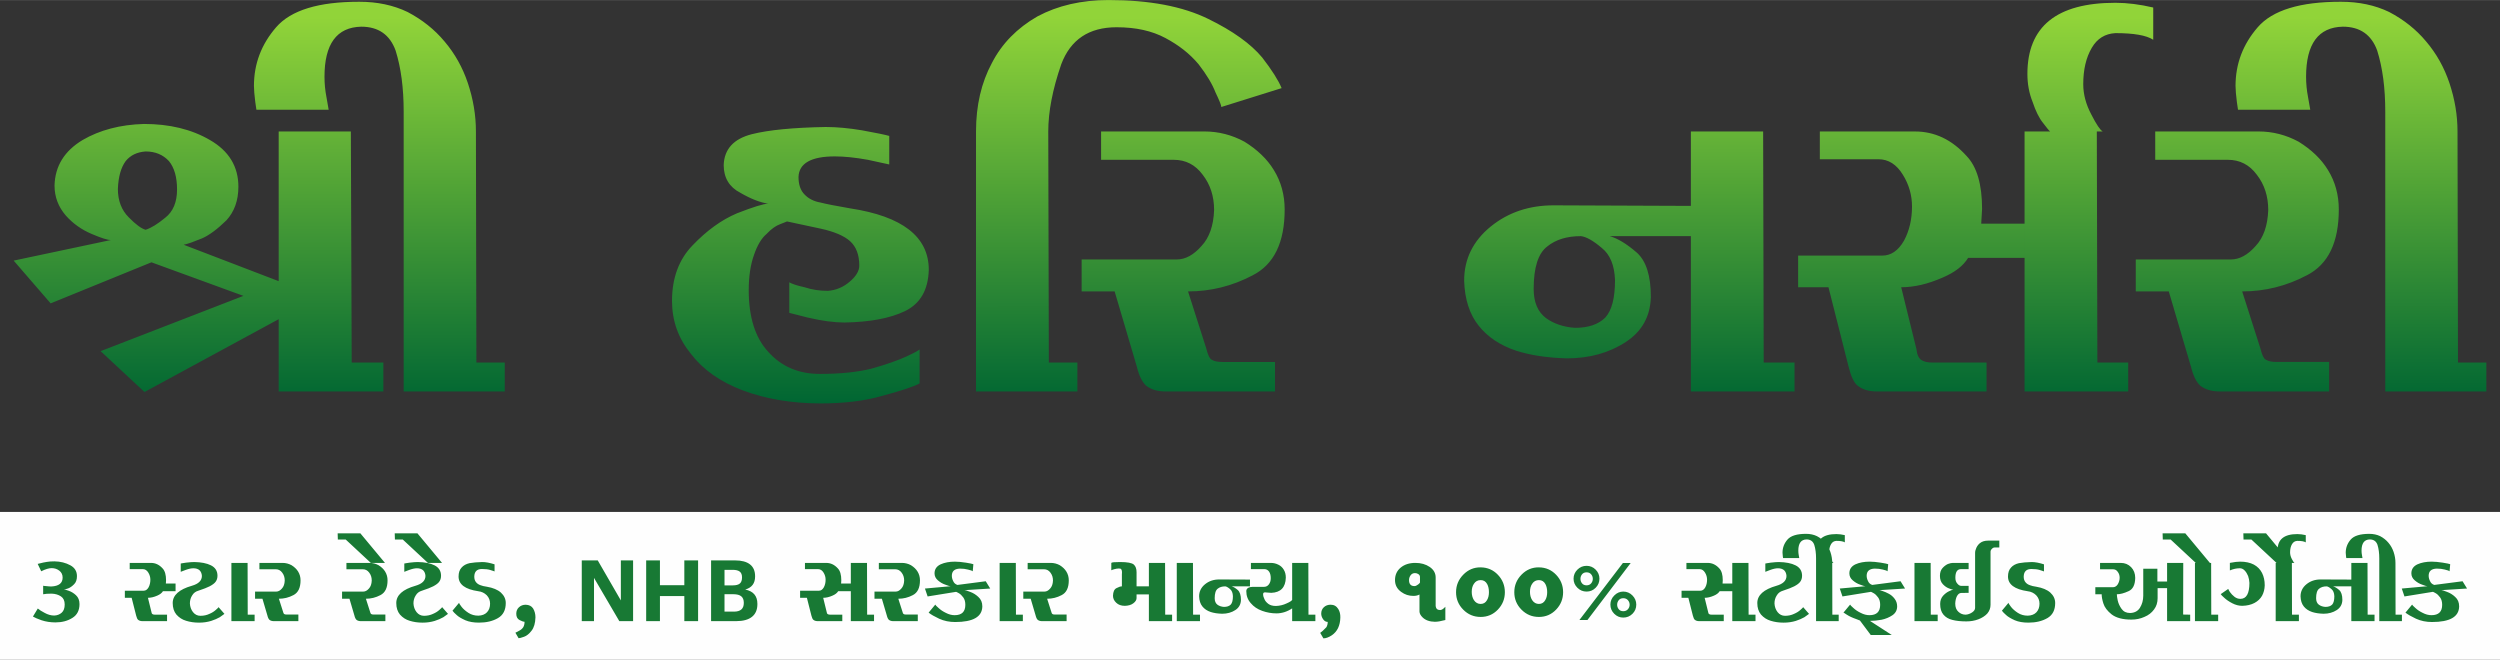 <?xml version="1.0" encoding="UTF-8"?>
<!DOCTYPE svg PUBLIC "-//W3C//DTD SVG 1.1//EN" "http://www.w3.org/Graphics/SVG/1.1/DTD/svg11.dtd">
<!-- Creator: CorelDRAW 2018 (64-Bit) -->
<svg xmlns="http://www.w3.org/2000/svg" xml:space="preserve" width="8.491in" height="2.241in" version="1.1" style="shape-rendering:geometricPrecision; text-rendering:geometricPrecision; image-rendering:optimizeQuality; fill-rule:evenodd; clip-rule:evenodd"
viewBox="0 0 8386.72 2213.24"
 xmlns:xlink="http://www.w3.org/1999/xlink">
 <rect x="0" y="0" width="8386.72" height="2213.24" fill="#333333" stroke="none"/>
 <defs>
  <style type="text/css">
   <![CDATA[
    .fil1 {fill:#FEFEFE}
    .fil2 {fill:#187934;fill-rule:nonzero}
    .fil0 {fill:url(#id0);fill-rule:nonzero}
   ]]>
  </style>
  <linearGradient id="id0" gradientUnits="userSpaceOnUse" x1="4496.98" y1="58.52" x2="4497.05" y2="1351.17">
   <stop offset="0" style="stop-opacity:1; stop-color:#91D439"/>
   <stop offset="1" style="stop-opacity:1; stop-color:#006633"/>
  </linearGradient>
 </defs>
 <g id="Layer_x0020_1">
  <g id="_2116101399840">
   <path class="fil0" d="M337.54 1177.92l479.05 -185.45 -308.55 -112.61 -338.14 137.74 -124.06 -143.46 326.05 -69.03c-11.14,0 -32.45,-6.68 -64.26,-20.36 -34.04,-14.32 -62.98,-34.99 -86.52,-61.4 -25.45,-29.26 -38.17,-62.98 -38.17,-100.84 1.59,-65.21 33.08,-116.11 93.84,-152.69 57.89,-33.72 126.6,-51.85 206.13,-54.08 85.57,0 159.68,17.81 221.71,54.08 63.3,36.58 95.11,88.75 95.11,156.5 0,45.81 -13.36,83.34 -40.08,112.61 -30.54,29.9 -57.89,50.26 -82.07,60.75l-36.26 14c-10.5,3.5 -19.09,6.04 -25.13,7.31l318.73 122.15 0 -502.28 242.07 0 2.87 775.2 106.24 0 0 97.02 -351.18 0 0 -242.39 -450.11 244.3 -147.28 -137.1zm57.89 -544.27c0,39.13 12.09,70.94 36.26,95.11 23.54,24.17 42.63,38.17 56.94,41.99 19.08,-6.36 40.72,-19.72 65.21,-40.08 26.72,-20.68 40.08,-52.17 40.08,-95.11 0,-41.67 -9.23,-73.16 -27.04,-95.11 -20.04,-21.63 -46.13,-32.45 -78.25,-32.45 -28.63,1.91 -51.22,12.72 -67.12,32.45 -15.59,21.31 -24.49,52.17 -26.08,93.2zm1202.73 582.44l95.11 0 0 97.02 -339.09 0 0 -939.34c0,-78.25 -8.91,-146.32 -27.04,-204.22 -19.4,-53.44 -57.89,-80.16 -115.47,-80.16 -82.07,1.91 -123.11,57.89 -123.11,167.96 0,23.54 2.23,45.81 6.37,67.12l7.63 43.58 -242.39 0 -3.81 -26.08c-2.87,-22.9 -4.46,-41.04 -4.46,-54.08 0,-73.8 24.81,-139.33 74.44,-196.59 49.62,-57.26 142.51,-85.57 278.65,-85.57 60.44,0 114.52,11.45 162.23,34.35 49.62,26.08 90.97,59.16 124.06,98.93 34.67,40.72 60.76,87.48 78.25,139.65 17.81,53.44 27.04,107.52 27.04,162.23l1.59 775.2zm656.24 -206.76c0,-76.98 23.22,-139.33 69.03,-186.41 46.76,-48.99 96.06,-84.93 148.23,-107.2 55.35,-21.63 90.34,-32.45 105.29,-32.45 -27.99,-4.46 -58.85,-16.54 -93.2,-36.58 -37.22,-19.08 -55.99,-50.26 -55.99,-93.2 1.91,-53.44 33.4,-87.79 94.16,-103.38 56.62,-14.32 139.33,-22.27 248.12,-24.18 37.22,0 77.93,3.82 121.83,11.14 47.4,8.59 77.93,14.95 91.29,18.77l0 95.75 -71.58 -15.59c-42.31,-7.63 -79.2,-11.45 -111.02,-11.45 -79.52,0 -120.24,23.22 -121.83,69.03 0,25.45 6.68,45.17 20.36,58.85 13.68,14.31 31.81,23.22 54.07,27.04 15.59,4.14 48.35,10.81 98.61,19.4 175.91,26.72 264.02,95.43 264.02,206.13 -1.91,67.75 -28.63,113.88 -80.16,138.69 -49.3,23.86 -116.74,36.58 -202.31,38.17 -34.35,0 -75.39,-5.41 -123.1,-16.54l-62.35 -15.9 0 -102.43c9.22,5.41 26.4,11.13 51.22,16.54 24.81,8.27 50.89,12.09 78.25,12.09 27.99,-2.23 52.17,-12.72 72.84,-30.54 21.63,-18.13 32.45,-36.26 32.45,-54.07 0,-35.95 -10.18,-63.3 -30.86,-82.07 -20.36,-18.13 -53.44,-32.13 -98.61,-41.99l-112.92 -24.18 -23.22 9.23c-14.31,5.09 -29.58,15.9 -45.49,32.76 -16.86,14.31 -30.86,37.54 -41.99,69.98 -11.77,32.76 -17.81,72.21 -17.81,118.33 0,90.66 21.63,159.68 65.21,206.77 44.22,49.62 101.79,74.43 173.36,74.43 67.12,0 124.7,-5.72 172.41,-17.49 50.89,-14.31 90.97,-28.31 120.24,-41.99 27.99,-13.04 41.99,-20.99 41.99,-23.22l0 114.52c-18.77,10.5 -60.76,24.49 -125.97,41.99 -58.85,16.86 -127.55,25.13 -205.81,25.13 -96.38,0 -183.54,-14.63 -261.79,-43.9 -75.39,-28.63 -132.97,-69.34 -173.36,-122.15 -42.31,-51.53 -63.62,-110.7 -63.62,-177.82zm1019.82 303.78l0 -872.23c0,-87.16 17.81,-163.5 53.12,-229.35 33.4,-65.21 84.61,-117.38 152.69,-156.5 68.39,-36.58 147.92,-55.03 238.57,-55.03 136.78,0 248.44,20.99 334.64,63.3 82.71,40.4 142.83,83.66 181,129.47 32.76,42.31 54.4,76.66 65.21,102.75l-202.31 63.3c0,-5.72 -6.68,-21.95 -19.72,-49.3 -10.5,-27.36 -29.26,-58.85 -56.62,-94.16 -29.26,-34.99 -66.16,-63.93 -111.02,-87.79 -44.85,-24.17 -99.25,-36.26 -164.14,-36.26 -92.57,0 -154.28,41.35 -185.45,124.06 -28.95,83.66 -43.58,159.05 -43.58,225.53l1.91 775.2 95.75 0 0 97.02 -340.05 0zm419.57 -777.11l0 -95.11 346.73 0c47.08,0 91.93,11.45 134.24,34.35 43.26,26.72 76.34,58.53 98.61,95.11 24.17,39.13 36.26,83.34 36.26,132.33 0,110.7 -35.63,184.18 -107.2,220.76 -68.71,36.26 -141.24,54.08 -216.94,54.08l61.39 192.13c5.09,20.36 10.5,32.45 16.86,36.26 8.59,5.72 20.68,8.27 36.26,8.27l177.18 0 0 98.93 -368.04 0c-25.77,0 -46.76,-6.36 -63.62,-18.77 -13.68,-12.4 -24.17,-33.4 -31.49,-63.3l-74.76 -253.52 -110.7 0 0 -107.2 318.73 0c29.26,0 56.94,-14.95 83.66,-45.49 26.08,-27.99 40.08,-68.07 41.99,-120.24 0,-46.13 -12.72,-85.57 -38.17,-118.33 -24.81,-33.72 -57.26,-50.26 -97.02,-50.26l-243.98 0zm1979.52 256.07l-273.25 0c26.72,7.63 56.94,25.77 90.66,55.03 31.49,27.99 47.4,77.62 47.4,149.19 -1.91,65.21 -29.9,115.47 -83.98,150.78 -56.3,36.9 -122.47,55.03 -198.49,55.03 -65.85,-1.91 -122.47,-10.5 -170.5,-26.08 -52.81,-17.81 -94.16,-45.49 -124.06,-82.7 -30.86,-38.17 -47.4,-88.75 -49.31,-152.05 0,-72.53 29.9,-133.29 89.38,-181.63 58.53,-47.4 128.83,-70.94 210.9,-70.94l461.24 1.91 0 101.47zm-255.43 147.28c-1.91,-49.62 -16.54,-85.25 -43.9,-107.2 -28.95,-24.81 -52.81,-38.17 -70.62,-40.08 -46.76,0 -84.29,11.45 -112.92,34.67 -30.22,22.9 -45.49,70.3 -45.49,142.51 0,44.85 14,77.3 41.67,97.97 26.72,19.08 59.17,29.9 97.02,32.45 44.85,0 78.57,-11.45 101.47,-34.35 21.95,-23.86 32.76,-65.53 32.76,-125.97zm254.48 373.76l0 -872.23 242.39 0 1.91 775.2 103.38 0 0 97.02 -347.68 0zm1119.39 -448.2l-189.27 0c-16.22,26.72 -44.53,48.67 -85.57,66.16 -49.31,21.63 -95.43,32.45 -139.01,32.45l51.22 208.04c1.91,18.45 7.63,30.54 16.86,36.26 8.59,5.73 20.99,8.27 36.26,8.27l181.95 0 0 97.02 -368.36 0c-26.08,0 -47.08,-6.36 -63.3,-18.77 -12.4,-9.22 -22.58,-30.22 -30.86,-63.3l-67.76 -267.52 -101.79 0 0 -106.24 282.47 0c29.26,0 53.44,-16.54 72.84,-50.26 17.81,-33.4 26.72,-71.57 26.72,-114.52 0,-37.85 -10.18,-73.48 -30.54,-106.24 -21.31,-34.99 -48.67,-52.17 -82.07,-52.17l-196.59 0 0 -93.2 318.73 0c66.48,0 124.06,27.36 173.36,82.07 34.67,35.95 52.17,95.11 52.17,177.82l-2.86 49.31 145.37 0 0 114.83zm-0 448.2l0 -872.23 242.39 0 1.91 775.2 103.38 0 0 97.02 -347.68 0zm85.89 -872.23c-2.55,-1.27 -10.5,-10.81 -24.18,-28.95 -13.04,-16.22 -24.49,-39.44 -34.67,-69.98 -11.77,-29.26 -17.5,-60.44 -17.5,-94.16 0,-159.05 98.29,-238.57 295.2,-238.57 39.76,0 82.07,5.4 126.92,15.9l0 108.15c-22.9,-14.95 -65.21,-22.27 -126.92,-22.27 -34.67,1.91 -61.08,18.13 -79.21,49.31 -19.08,32.45 -28.63,72.84 -28.63,122.15 0,33.4 8.9,67.44 27.04,101.47 17.18,33.72 29.9,52.49 38.17,56.94l-176.23 0zm352.45 95.11l0 -95.11 346.73 0c47.08,0 91.93,11.45 134.24,34.35 43.26,26.72 76.34,58.53 98.61,95.11 24.17,39.13 36.26,83.34 36.26,132.33 0,110.7 -35.63,184.18 -107.2,220.76 -68.71,36.26 -141.24,54.08 -216.94,54.08l61.39 192.13c5.09,20.36 10.5,32.45 16.86,36.26 8.59,5.72 20.68,8.27 36.26,8.27l177.18 0 0 98.93 -368.04 0c-25.77,0 -46.76,-6.36 -63.62,-18.77 -13.68,-12.4 -24.17,-33.4 -31.49,-63.3l-74.76 -253.52 -110.7 0 0 -107.2 318.73 0c29.26,0 56.94,-14.95 83.66,-45.49 26.08,-27.99 40.08,-68.07 41.99,-120.24 0,-46.13 -12.72,-85.57 -38.17,-118.33 -24.81,-33.72 -57.26,-50.26 -97.02,-50.26l-243.98 0zm1015.69 680.09l95.11 0 0 97.02 -339.09 0 0 -939.34c0,-78.25 -8.91,-146.32 -27.04,-204.22 -19.4,-53.44 -57.89,-80.16 -115.47,-80.16 -82.07,1.91 -123.11,57.89 -123.11,167.96 0,23.54 2.23,45.81 6.37,67.12l7.63 43.58 -242.39 0 -3.81 -26.08c-2.87,-22.9 -4.46,-41.04 -4.46,-54.08 0,-73.8 24.81,-139.33 74.44,-196.59 49.62,-57.26 142.51,-85.57 278.65,-85.57 60.44,0 114.52,11.45 162.23,34.35 49.62,26.08 90.97,59.16 124.06,98.93 34.67,40.72 60.76,87.48 78.25,139.65 17.81,53.44 27.04,107.52 27.04,162.23l1.59 775.2z"/>
   <g>
    <polygon class="fil1" points="-0,1717.15 8386.72,1717.15 8386.72,2213.24 -0,2213.24 "/>
    <g>
     <path class="fil2" d="M173.36 1905.77c-9.48,0 -21.17,3.56 -35.06,10.62l-11.9 -24.8 19.24 -4.63 11.47 -2.07c7.2,-1.28 15.75,-1.85 25.65,-1.85 20.17,0.35 37.98,4.85 53.44,13.33 14.61,8.05 21.95,20.17 21.95,36.34 0,11.68 -3.14,20.66 -9.41,26.94 -6.7,6.91 -13.47,11.68 -20.24,14.18 -7.27,2.49 -11.9,3.78 -14.04,3.78 3.35,0 8.91,1.43 16.75,4.35 8.76,3.21 16.67,8.12 23.8,14.82 7.77,7.27 11.69,17.1 11.69,29.64 0,21.02 -7.91,36.42 -23.59,46.18 -15.89,10.12 -34.84,15.25 -57.01,15.25 -16.82,0 -32.35,-2.42 -46.53,-7.12 -13.54,-4.71 -23.23,-8.91 -29.07,-12.54l16.32 -26.94c5.56,4.78 13.18,9.62 22.95,14.61 10.76,5.98 21.45,8.98 32.14,8.98 9.9,-0.43 18.17,-3.49 24.87,-9.41 6.84,-5.98 10.26,-15.18 10.26,-27.72 0,-12.4 -4.13,-21.38 -12.33,-26.94 -8.62,-5.84 -19.1,-8.98 -31.35,-9.41 -12.9,0 -22.45,0.71 -28.58,2.06l0 -28.57c0.86,0.43 4.35,0.86 10.62,1.28 6.41,0.78 11.97,1.21 16.74,1.21 25.3,-1.21 37.98,-11.19 37.98,-29.86 0,-9.76 -3.71,-17.46 -11.04,-23.16 -7.56,-5.7 -16.11,-8.55 -25.73,-8.55zm415.66 77.46l-42.4 0c-3.64,5.98 -9.98,10.9 -19.17,14.82 -11.04,4.85 -21.37,7.27 -31.14,7.27l11.47 46.6c0.42,4.13 1.71,6.84 3.78,8.12 1.92,1.28 4.7,1.85 8.12,1.85l40.76 0 0 21.73 -82.52 0c-5.84,0 -10.55,-1.43 -14.18,-4.2 -2.78,-2.07 -5.06,-6.77 -6.91,-14.18l-15.18 -59.93 -22.8 0 0 -23.8 63.28 0c6.56,0 11.97,-3.71 16.32,-11.26 3.99,-7.49 5.98,-16.04 5.98,-25.66 0,-8.48 -2.28,-16.46 -6.84,-23.8 -4.78,-7.84 -10.9,-11.68 -18.38,-11.68l-44.04 0 0 -20.88 71.4 0c14.89,0 27.79,6.13 38.84,18.38 7.77,8.05 11.68,21.3 11.68,39.83l-0.64 11.04 32.57 0 0 25.73zm17.32 -92.92c1.43,-0.28 3.35,-0.64 5.84,-1.07l12.11 -1.85c11.4,-1.36 20.52,-2.07 27.37,-2.07 23.37,0.43 42.04,4.06 55.94,11.05 14.61,7.27 21.95,18.95 21.95,35.06 0,8.12 -2.21,14.89 -6.49,20.45 -3.78,5.06 -10.48,10.04 -20.03,15.03 -7.84,4.06 -20.38,8.91 -37.62,14.61 -9.19,2.57 -16.03,7.77 -20.66,15.68 -5.13,7.77 -7.7,16.74 -7.7,26.94 0.57,11.26 3.99,21.02 10.4,29.22 6.56,8.19 14.89,12.33 25.08,12.33 10.97,0 21.02,-2.14 30.07,-6.49 8.62,-3.63 15.82,-8.12 21.66,-13.54 5.56,-4.78 8.55,-7.77 8.98,-8.98l19.67 22.52 -15.68 11.26c-8.05,4.63 -17.67,8.69 -28.79,12.33 -12.82,3.92 -26.29,5.84 -40.55,5.84 -15.82,0 -30.36,-2.07 -43.61,-6.27 -12.68,-3.71 -23.51,-10.69 -32.56,-20.88 -8.2,-9.98 -12.33,-22.88 -12.33,-38.62 0,-26.44 21.52,-45.75 64.49,-58 22.3,-6.41 33.42,-17.39 33.42,-32.99 -0.43,-7.77 -2.99,-14.04 -7.7,-18.81 -4.99,-4.56 -11.97,-6.84 -20.88,-6.84 -7.12,0 -15.82,1.85 -26.08,5.63 -10.9,3.92 -16.32,5.99 -16.32,6.27l0 -27.79zm169.95 193.33l0 -195.39 54.3 0 0.43 173.66 23.16 0 0 21.73 -77.89 0zm93.99 -174.09l0 -21.3 77.67 0c10.55,0 20.59,2.56 30.07,7.7 9.69,5.98 17.1,13.11 22.09,21.3 5.42,8.76 8.12,18.67 8.12,29.65 0,24.8 -7.98,41.26 -24.02,49.45 -15.39,8.12 -31.64,12.11 -48.6,12.11l13.75 43.04c1.14,4.56 2.35,7.27 3.78,8.12 1.92,1.28 4.63,1.85 8.12,1.85l39.69 0 0 22.16 -82.45 0c-5.77,0 -10.48,-1.43 -14.25,-4.2 -3.06,-2.78 -5.42,-7.48 -7.06,-14.18l-16.74 -56.8 -24.8 0 0 -24.02 71.4 0c6.56,0 12.75,-3.35 18.74,-10.19 5.84,-6.27 8.98,-15.25 9.41,-26.94 0,-10.34 -2.85,-19.17 -8.55,-26.51 -5.56,-7.55 -12.82,-11.26 -21.73,-11.26l-54.66 0zm291.88 0l0 -21.3 77.67 0c10.55,0 20.59,2.56 30.07,7.7 9.69,5.98 17.1,13.11 22.09,21.3 5.42,8.76 8.12,18.67 8.12,29.65 0,24.8 -7.98,41.26 -24.02,49.45 -15.39,8.12 -31.64,12.11 -48.6,12.11l13.75 43.04c1.14,4.56 2.35,7.27 3.78,8.12 1.92,1.28 4.63,1.85 8.12,1.85l39.69 0 0 22.16 -82.45 0c-5.77,0 -10.48,-1.43 -14.25,-4.2 -3.06,-2.78 -5.42,-7.48 -7.06,-14.18l-16.74 -56.8 -24.8 0 0 -24.02 71.4 0c6.56,0 12.75,-3.35 18.74,-10.19 5.84,-6.27 8.98,-15.25 9.41,-26.94 0,-10.34 -2.85,-19.17 -8.55,-26.51 -5.56,-7.55 -12.82,-11.26 -21.73,-11.26l-54.66 0zm-28.79 -99.62l-0.64 -20.88 76.18 0 82.52 99.2 -47.39 0 -84.16 -78.32 -26.51 0zm222.97 80.38c1.43,-0.28 3.35,-0.64 5.84,-1.07l12.11 -1.85c11.4,-1.36 20.52,-2.07 27.37,-2.07 23.37,0.43 42.04,4.06 55.94,11.05 14.61,7.27 21.95,18.95 21.95,35.06 0,8.12 -2.21,14.89 -6.49,20.45 -3.78,5.06 -10.48,10.04 -20.03,15.03 -7.84,4.06 -20.38,8.91 -37.62,14.61 -9.19,2.57 -16.03,7.77 -20.66,15.68 -5.13,7.77 -7.7,16.74 -7.7,26.94 0.57,11.26 3.99,21.02 10.4,29.22 6.56,8.19 14.89,12.33 25.08,12.33 10.97,0 21.02,-2.14 30.07,-6.49 8.62,-3.63 15.82,-8.12 21.66,-13.54 5.56,-4.78 8.55,-7.77 8.98,-8.98l19.67 22.52 -15.68 11.26c-8.05,4.63 -17.67,8.69 -28.79,12.33 -12.82,3.92 -26.29,5.84 -40.55,5.84 -15.82,0 -30.36,-2.07 -43.61,-6.27 -12.68,-3.71 -23.51,-10.69 -32.56,-20.88 -8.2,-9.98 -12.33,-22.88 -12.33,-38.62 0,-26.44 21.52,-45.75 64.49,-58 22.3,-6.41 33.42,-17.39 33.42,-32.99 -0.43,-7.77 -2.99,-14.04 -7.7,-18.81 -4.99,-4.56 -11.97,-6.84 -20.88,-6.84 -7.12,0 -15.82,1.85 -26.08,5.63 -10.9,3.92 -16.32,5.99 -16.32,6.27l0 -27.79zm-31.5 -80.38l-0.64 -20.88 76.18 0 82.52 99.2 -47.39 0 -84.16 -78.32 -26.51 0zm334.28 106.89c-1.71,-0.71 -3.63,-1.35 -5.84,-2.06l-9.19 -2.92c-6.84,-2.06 -15.96,-3.13 -27.37,-3.13 -16.67,0 -25.29,8.55 -25.65,25.65 0,7.7 1.99,13.97 6.06,18.81 3.56,4.42 8.48,7.7 14.61,9.83 5.41,2.21 12.61,3.92 21.66,5.2 20.45,3.49 36.13,9.98 46.96,19.6 10.9,10.05 16.32,21.73 16.32,35.06 0,23.52 -8.69,40.41 -26.08,50.52 -17.53,10.19 -38.76,15.25 -63.71,15.25 -17.96,0 -33.2,-2.64 -45.67,-7.91 -13.26,-5.99 -22.81,-11.69 -28.65,-17.11 -6.91,-5.98 -11.83,-11.04 -14.61,-15.03l22.16 -26.51c0,1.78 2.71,6.27 8.12,13.33 5.56,7.27 13.33,14.04 23.16,20.45 9.62,6.27 20.74,9.41 33.42,9.41 12.54,-0.43 22.16,-4.2 29,-11.47 6.84,-7.34 10.26,-16.96 10.26,-28.79 0,-10.9 -3.71,-20.24 -11.12,-28.22 -7.91,-7.77 -17.46,-12.33 -28.58,-13.54 -43.97,-6.41 -65.99,-22.88 -65.99,-49.31 0,-12.9 3.42,-23.02 10.26,-30.21 6.27,-7.12 15.11,-11.97 26.51,-14.61 11.69,-2.13 25.94,-3.35 42.76,-3.78 11.61,0 25.3,2.57 41.19,7.7l0 23.8zm96.41 186.85c2.78,-4.85 4.21,-10.83 4.21,-17.96 -3.78,0 -9.41,-1.92 -16.89,-5.84 -7.27,-3.85 -10.9,-10.9 -10.9,-21.1 0,-8.9 2.99,-16.1 8.98,-21.66 6.13,-5.7 13.75,-8.55 22.73,-8.55 11.47,0.36 19.74,4.63 24.87,12.68 5.13,8.62 7.77,18.53 7.77,29.65 -0.57,19.52 -4.92,34.42 -12.97,44.68 -8.05,10.62 -16.53,17.39 -25.3,20.45 -8.91,3.21 -15.04,4.85 -18.31,4.85l-10.69 -18.38c2.5,-1.14 7.13,-3.57 13.82,-7.34 5.42,-2.92 9.62,-6.7 12.68,-11.47zm1098.74 -120.43l-42.4 0c-3.64,5.98 -9.98,10.9 -19.17,14.82 -11.04,4.85 -21.37,7.27 -31.14,7.27l11.47 46.6c0.42,4.13 1.71,6.84 3.78,8.12 1.92,1.28 4.7,1.85 8.12,1.85l40.76 0 0 21.73 -82.52 0c-5.84,0 -10.55,-1.43 -14.18,-4.2 -2.78,-2.07 -5.06,-6.77 -6.91,-14.18l-15.18 -59.93 -22.8 0 0 -23.8 63.28 0c6.56,0 11.97,-3.71 16.32,-11.26 3.99,-7.49 5.98,-16.04 5.98,-25.66 0,-8.48 -2.28,-16.46 -6.84,-23.8 -4.78,-7.84 -10.9,-11.68 -18.38,-11.68l-44.04 0 0 -20.88 71.4 0c14.89,0 27.79,6.13 38.84,18.38 7.77,8.05 11.68,21.3 11.68,39.83l-0.64 11.04 32.57 0 0 25.73zm0 100.4l0 -195.39 54.3 0 0.43 173.66 23.16 0 0 21.73 -77.89 0zm93.99 -174.09l0 -21.3 77.67 0c10.55,0 20.59,2.56 30.07,7.7 9.69,5.98 17.1,13.11 22.09,21.3 5.42,8.76 8.12,18.67 8.12,29.65 0,24.8 -7.98,41.26 -24.02,49.45 -15.39,8.12 -31.64,12.11 -48.6,12.11l13.75 43.04c1.14,4.56 2.35,7.27 3.78,8.12 1.92,1.28 4.63,1.85 8.12,1.85l39.69 0 0 22.16 -82.45 0c-5.77,0 -10.48,-1.43 -14.25,-4.2 -3.06,-2.78 -5.42,-7.48 -7.06,-14.18l-16.74 -56.8 -24.8 0 0 -24.02 71.4 0c6.56,0 12.75,-3.35 18.74,-10.19 5.84,-6.27 8.98,-15.25 9.41,-26.94 0,-10.34 -2.85,-19.17 -8.55,-26.51 -5.56,-7.55 -12.82,-11.26 -21.73,-11.26l-54.66 0zm240.71 56.94c-2.78,0 -8.62,-1.71 -17.53,-5.2 -8.91,-2.92 -17.17,-7.7 -24.87,-14.4 -7.62,-6.42 -11.47,-14.25 -11.47,-23.59 0,-13.75 6.84,-23.87 20.45,-30.29 13.25,-5.98 29.14,-8.98 47.81,-8.98 10.05,0 22.3,1.14 36.77,3.35 13.9,2.21 22.3,3.99 25.23,5.2l-2.07 23.8c-1,-0.93 -2.85,-1.92 -5.63,-2.92 -2.35,-0.79 -5.91,-1.78 -10.69,-2.92 -7.49,-2.07 -16.32,-3.14 -26.51,-3.14 -18.17,0.43 -27.29,8.48 -27.29,24.02 0,5.98 1.57,12.11 4.77,18.38 2.78,6.13 7.49,10.26 13.97,12.33l94.99 -12.33 15.03 24.44 -86.01 5.42c2.78,0 8.91,1.85 18.38,5.63 10.33,3.64 19.52,9.34 27.79,17.11 8.91,7.98 13.33,18.45 13.33,31.57 -0.43,35.06 -30.79,52.59 -91.21,52.59 -19.52,0 -37.34,-3.71 -53.44,-11.04 -15.75,-7.41 -27.58,-14.18 -35.49,-20.45l22.3 -26.94c0.57,1.64 4.13,5.35 10.69,11.05 6.91,6.56 15.25,12.11 24.8,16.67 9.9,5.2 19.74,7.77 29.43,7.77 23.95,0 35.91,-11.54 35.91,-34.7 0,-10.26 -2.28,-18.53 -6.84,-24.8 -4.92,-6.7 -9.83,-11.4 -14.82,-14.18 -5.49,-3.06 -8.55,-4.64 -9.41,-4.64l-95.42 15.46 -8.98 -26.51 86.01 -7.77zm164.54 117.15l0 -195.39 54.3 0 0.43 173.66 23.16 0 0 21.73 -77.89 0zm93.99 -174.09l0 -21.3 77.67 0c10.55,0 20.59,2.56 30.07,7.7 9.69,5.98 17.1,13.11 22.09,21.3 5.42,8.76 8.12,18.67 8.12,29.65 0,24.8 -7.98,41.26 -24.02,49.45 -15.39,8.12 -31.64,12.11 -48.6,12.11l13.75 43.04c1.14,4.56 2.35,7.27 3.78,8.12 1.92,1.28 4.63,1.85 8.12,1.85l39.69 0 0 22.16 -82.45 0c-5.77,0 -10.48,-1.43 -14.25,-4.2 -3.06,-2.78 -5.42,-7.48 -7.06,-14.18l-16.74 -56.8 -24.8 0 0 -24.02 71.4 0c6.56,0 12.75,-3.35 18.74,-10.19 5.84,-6.27 8.98,-15.25 9.41,-26.94 0,-10.34 -2.85,-19.17 -8.55,-26.51 -5.56,-7.55 -12.82,-11.26 -21.73,-11.26l-54.66 0zm365.35 84.3l0 12.33c0,6.27 -3.64,12.11 -10.83,17.53 -6.84,5.27 -16.25,8.12 -28.22,8.55 -12.54,0 -22.3,-3.56 -29.43,-10.62 -7.05,-6.7 -10.62,-14.4 -10.62,-23.16 0.43,-13.26 4.21,-21.74 11.47,-25.51 7.48,-3.99 13.61,-6.06 18.38,-6.06l0 -40.05 0.36 -7.77c0,-3.71 -0.79,-6.91 -2.5,-9.55 -0.78,-1.71 -3.49,-2.57 -8.12,-2.57 -4.56,0 -9.9,0.86 -15.89,2.57 -5.56,1.64 -8.69,2.85 -9.33,3.49l0 -24.8c1.21,-2 11.04,-2.92 29.43,-2.92 24.23,0 39.55,2.85 46.11,8.55 6.13,5.56 9.19,14.11 9.19,25.66l0 47.39 48.67 0 0 26.94 -48.67 0zm41.33 89.79l0 -195.39 54.3 0 0.43 173.66 23.16 0 0 21.73 -77.89 0zm93.56 0l0 -195.39 54.3 0 0.43 173.66 23.16 0 0 21.73 -77.89 0zm245.56 -116.72l-61.21 0c5.99,1.71 12.76,5.77 20.31,12.33 7.05,6.27 10.62,17.39 10.62,33.42 -0.43,14.61 -6.7,25.87 -18.81,33.78 -12.61,8.27 -27.44,12.33 -44.47,12.33 -14.75,-0.43 -27.43,-2.35 -38.19,-5.84 -11.83,-3.99 -21.1,-10.19 -27.79,-18.53 -6.91,-8.55 -10.62,-19.88 -11.05,-34.06 0,-16.25 6.7,-29.86 20.03,-40.69 13.11,-10.62 28.86,-15.89 47.25,-15.89l103.32 0.43 0 22.73zm-57.22 32.99c-0.43,-11.12 -3.71,-19.1 -9.83,-24.02 -6.49,-5.56 -11.83,-8.55 -15.82,-8.98 -10.48,0 -18.88,2.57 -25.29,7.77 -6.77,5.13 -10.19,15.75 -10.19,31.92 0,10.05 3.13,17.32 9.34,21.95 5.98,4.28 13.25,6.7 21.73,7.27 10.05,0 17.6,-2.56 22.73,-7.7 4.92,-5.34 7.34,-14.68 7.34,-28.22zm199.17 40.55c-16.82,11.4 -34.63,17.1 -53.44,17.1 -16.11,0 -32.07,-2.85 -47.82,-8.55 -15.46,-5.49 -28.07,-14.04 -37.98,-25.73 -10.05,-11.26 -15.04,-24.73 -15.04,-40.48 0,-4.49 1.99,-8.05 6.05,-10.83 4.42,-2.28 9.27,-3.35 14.4,-3.35l38.2 0c7.27,0 12.9,-2.71 16.96,-8.19 4.28,-5.56 6.42,-12.47 6.42,-20.88 0,-9.12 -1.78,-16.46 -5.42,-21.88 -3.99,-5.7 -9.34,-8.55 -15.82,-8.55l-45.32 0 0 -20.88 66.99 0c8.9,0 17.32,1.99 25.29,6.05 7.63,3.71 13.61,9.34 17.96,16.68 4.56,7.41 6.84,16.25 6.84,26.51 -0.79,32.85 -17.1,49.88 -48.81,51.16 -1.92,0 -5.77,-0.29 -11.47,-0.86l-9.41 -0.79c-4.35,0 -6.48,1.99 -6.48,5.99 0,5.49 1.49,11.04 4.42,16.74 2.35,5.84 6.84,11.26 13.54,16.25 6.27,4.49 14.68,6.7 25.22,6.7 12.68,-0.43 24.51,-3.28 35.56,-8.55 10.55,-4.56 16.96,-8.69 19.17,-12.33l0 28.65zm-0.43 43.18l0 -195.39 54.3 0 0.43 173.66 23.16 0 0 21.73 -77.89 0zm1476.5 -100.4l-42.4 0c-3.64,5.98 -9.98,10.9 -19.17,14.82 -11.04,4.85 -21.37,7.27 -31.14,7.27l11.47 46.6c0.42,4.13 1.71,6.84 3.78,8.12 1.92,1.28 4.7,1.85 8.12,1.85l40.76 0 0 21.73 -82.52 0c-5.84,0 -10.55,-1.43 -14.18,-4.2 -2.78,-2.07 -5.06,-6.77 -6.91,-14.18l-15.18 -59.93 -22.8 0 0 -23.8 63.28 0c6.56,0 11.97,-3.71 16.32,-11.26 3.99,-7.49 5.98,-16.04 5.98,-25.66 0,-8.48 -2.28,-16.46 -6.84,-23.8 -4.78,-7.84 -10.9,-11.68 -18.38,-11.68l-44.04 0 0 -20.88 71.4 0c14.89,0 27.79,6.13 38.84,18.38 7.77,8.05 11.68,21.3 11.68,39.83l-0.64 11.04 32.57 0 0 25.73zm0 100.4l0 -195.39 54.3 0 0.43 173.66 23.16 0 0 21.73 -77.89 0zm110.88 -193.33c1.43,-0.28 3.35,-0.64 5.84,-1.07l12.11 -1.85c11.4,-1.36 20.52,-2.07 27.37,-2.07 23.37,0.43 42.04,4.06 55.94,11.05 14.61,7.27 21.95,18.95 21.95,35.06 0,8.12 -2.21,14.89 -6.49,20.45 -3.78,5.06 -10.48,10.04 -20.03,15.03 -7.84,4.06 -20.38,8.91 -37.62,14.61 -9.19,2.57 -16.03,7.77 -20.66,15.68 -5.13,7.77 -7.7,16.74 -7.7,26.94 0.57,11.26 3.99,21.02 10.4,29.22 6.56,8.19 14.89,12.33 25.08,12.33 10.97,0 21.02,-2.14 30.07,-6.49 8.62,-3.63 15.82,-8.12 21.66,-13.54 5.56,-4.78 8.55,-7.77 8.98,-8.98l19.67 22.52 -15.68 11.26c-8.05,4.63 -17.67,8.69 -28.79,12.33 -12.82,3.92 -26.29,5.84 -40.55,5.84 -15.82,0 -30.36,-2.07 -43.61,-6.27 -12.68,-3.71 -23.51,-10.69 -32.56,-20.88 -8.2,-9.98 -12.33,-22.88 -12.33,-38.62 0,-26.44 21.52,-45.75 64.49,-58 22.3,-6.41 33.42,-17.39 33.42,-32.99 -0.43,-7.77 -2.99,-14.04 -7.7,-18.81 -4.99,-4.56 -11.97,-6.84 -20.88,-6.84 -7.12,0 -15.82,1.85 -26.08,5.63 -10.9,3.92 -16.32,5.99 -16.32,6.27l0 -27.79zm224.82 171.59l21.3 0 0 21.73 -75.96 0 0 -210.43c0,-17.53 -1.99,-32.78 -6.06,-45.75 -4.34,-11.97 -12.97,-17.96 -25.87,-17.96 -18.38,0.42 -27.58,12.97 -27.58,37.62 0,5.27 0.5,10.26 1.43,15.03l1.71 9.76 -54.3 0 -0.86 -5.84c-0.64,-5.13 -1,-9.19 -1,-12.11 0,-16.53 5.56,-31.21 16.67,-44.04 11.12,-12.82 31.92,-19.17 62.42,-19.17 13.54,0 25.66,2.57 36.35,7.7 11.11,5.84 20.38,13.26 27.79,22.16 7.77,9.12 13.61,19.6 17.53,31.28 3.99,11.97 6.05,24.09 6.05,36.35l0.36 173.66zm-35.63 -173.66c-0.57,-0.29 -2.35,-2.43 -5.41,-6.49 -2.92,-3.64 -5.49,-8.83 -7.77,-15.68 -2.64,-6.56 -3.92,-13.54 -3.92,-21.09 0,-35.63 22.02,-53.45 66.13,-53.45 8.91,0 18.39,1.21 28.44,3.57l0 24.23c-5.13,-3.35 -14.61,-4.99 -28.44,-4.99 -7.77,0.43 -13.68,4.06 -17.74,11.04 -4.27,7.27 -6.41,16.32 -6.41,27.36 0,7.49 1.99,15.11 6.06,22.73 3.85,7.56 6.7,11.76 8.55,12.76l-39.48 0zm96.91 180.78c-1.42,-0.71 -2.49,-1.28 -3.35,-1.71 -1.28,-0.64 -2.42,-1.28 -3.56,-1.85 -2.92,-1.5 -5.63,-3.21 -8.13,-4.99 -5.27,-3.64 -8.26,-5.42 -8.98,-5.42l22.3 -26.94c0.57,1.64 4.13,5.35 10.69,11.05 6.91,6.56 15.25,12.11 24.8,16.67 9.9,5.2 19.74,7.77 29.43,7.77 23.95,0 35.91,-11.54 35.91,-34.7 0,-10.26 -2.28,-18.53 -6.84,-24.8 -4.92,-6.7 -9.83,-11.4 -14.82,-14.18 -5.49,-3.06 -8.55,-4.64 -9.41,-4.64l-95.42 15.46 -8.98 -26.51 86.01 -7.77c-2.78,0 -8.62,-1.71 -17.53,-5.2 -8.91,-2.92 -17.17,-7.7 -24.87,-14.4 -7.62,-6.42 -11.47,-14.25 -11.47,-23.59 0,-13.75 6.84,-23.87 20.45,-30.29 13.25,-5.98 29.14,-8.98 47.81,-8.98 10.05,0 22.3,1.14 36.77,3.35 13.9,2.21 22.3,3.99 25.23,5.2l-2.07 23.8c-1,-0.93 -2.85,-1.92 -5.63,-2.92 -2.35,-0.79 -5.91,-1.78 -10.69,-2.92 -7.49,-2.07 -16.32,-3.14 -26.51,-3.14 -18.17,0.43 -27.29,8.48 -27.29,24.02 0,5.98 1.57,12.11 4.77,18.38 2.78,6.13 7.49,10.26 13.97,12.33l94.99 -12.33 15.03 24.44 -86.01 5.42c1.43,0 5.13,1.07 11.05,3.13 6.41,2.06 13.25,5.06 20.52,8.98 7.34,3.78 13.83,9.34 19.38,16.67 5.7,7.41 8.55,15.89 8.55,25.51 0,12.47 -5.13,22.37 -15.46,29.64 -10.69,7.2 -22.8,12.33 -36.27,15.25 -14.26,2.64 -27.37,3.92 -39.48,3.92l73.26 47.39 -70.55 0 -36.34 -48.6c-0.57,0 -4.27,-1.5 -11.26,-4.42 -8.62,-3.06 -15.32,-5.77 -20.03,-8.12zm214.21 14.61l0 -195.39 54.3 0 0.43 173.66 23.16 0 0 21.73 -77.89 0zm181.64 -195.39l0 20.88 -25.65 0c-12.54,0 -18.81,9.62 -18.81,28.79 0,8.34 2.21,14.89 6.48,19.59 4.2,5.2 8.55,7.77 13.19,7.77l24.8 0 0 23.37 -24.8 0.43c-5.56,0 -10.34,3.49 -14.26,10.4 -3.42,6.7 -5.41,15.04 -5.84,25.08 0,12.26 3.56,21.52 10.69,27.72 6.7,6.41 14.82,9.62 24.44,9.62 7.63,-0.57 14.89,-3.14 21.66,-7.7 6.56,-4.49 9.83,-9.48 9.83,-15.03l0 -184.35c0,-5.56 1.43,-11.4 4.35,-17.53 3.06,-6.56 7.2,-11.76 12.33,-15.68 6.7,-5.42 15.96,-8.12 27.79,-8.12l36.77 0 0 22.95 -15.25 0c-3.49,0 -6.63,1.5 -9.41,4.42 -3.21,3.06 -4.78,6.34 -4.78,9.76l0 177.93c0,11.26 -3.71,21.17 -11.12,29.86 -7.77,8.19 -17.81,14.61 -30.07,19.17 -11.97,4.56 -25.3,6.91 -40.05,6.91 -18.53,0 -34.21,-1.71 -46.96,-5.06 -12.68,-3.06 -22.73,-9.05 -30.07,-17.96 -7.12,-8.48 -10.69,-20.31 -10.69,-35.49 0,-10.83 3.13,-19.88 9.41,-27.15 6.27,-6.91 13.11,-12.11 20.45,-15.6 7.41,-3.49 12.12,-5.2 14.25,-5.2 -2.85,0 -7.7,-1.42 -14.61,-4.2 -7.27,-2.64 -14.11,-7.41 -20.52,-14.18 -6.49,-6.98 -9.76,-16.25 -9.76,-27.79 0,-10.83 2.71,-19.38 8.12,-25.65 5.27,-6.13 11.4,-10.9 18.38,-14.25 6.77,-2.5 12.4,-3.71 16.67,-3.71l53.02 0zm252.83 28.57c-1.71,-0.71 -3.63,-1.35 -5.84,-2.06l-9.19 -2.92c-6.84,-2.06 -15.96,-3.13 -27.37,-3.13 -16.67,0 -25.29,8.55 -25.65,25.65 0,7.7 1.99,13.97 6.06,18.81 3.56,4.42 8.48,7.7 14.61,9.83 5.41,2.21 12.61,3.92 21.66,5.2 20.45,3.49 36.13,9.98 46.96,19.6 10.9,10.05 16.32,21.73 16.32,35.06 0,23.52 -8.69,40.41 -26.08,50.52 -17.53,10.19 -38.76,15.25 -63.71,15.25 -17.96,0 -33.2,-2.64 -45.67,-7.91 -13.26,-5.99 -22.81,-11.69 -28.65,-17.11 -6.91,-5.98 -11.83,-11.04 -14.61,-15.03l22.16 -26.51c0,1.78 2.71,6.27 8.12,13.33 5.56,7.27 13.33,14.04 23.16,20.45 9.62,6.27 20.74,9.41 33.42,9.41 12.54,-0.43 22.16,-4.2 29,-11.47 6.84,-7.34 10.26,-16.96 10.26,-28.79 0,-10.9 -3.71,-20.24 -11.12,-28.22 -7.91,-7.77 -17.46,-12.33 -28.58,-13.54 -43.97,-6.41 -65.99,-22.88 -65.99,-49.31 0,-12.9 3.42,-23.02 10.26,-30.21 6.27,-7.12 15.11,-11.97 26.51,-14.61 11.69,-2.13 25.94,-3.35 42.76,-3.78 11.61,0 25.3,2.57 41.19,7.7l0 23.8zm412.95 166.82l0 -110.67 -31.78 0 0 33.64c0,14.61 -3.92,27.22 -11.9,37.76 -8.05,11.12 -18.88,19.53 -32.57,25.08 -13.18,5.99 -27.65,8.98 -43.4,8.98 -29.07,0 -51.24,-5.84 -66.42,-17.53 -14.47,-11.54 -23.73,-23.8 -27.72,-36.77 -3.78,-11.83 -5.63,-22.09 -5.63,-30.72l-21.3 0 0 -23.58 58.65 0c7.13,0 12.75,-3.42 16.89,-10.19 4.06,-7.13 6.06,-14.32 6.06,-21.73 0,-7.63 -2.14,-14.25 -6.49,-19.81 -3.85,-5.7 -9.19,-8.55 -16.03,-8.55l-43.26 0 0 -21.3 69.76 0c13.61,0 25.08,4.7 34.42,14.18 9.19,9.48 13.82,21.59 13.82,36.35 -0.43,23.37 -8.05,38.19 -22.8,44.46 -14.89,6.84 -27.79,10.19 -38.84,10.19 0,4.78 1,11.69 2.92,20.88 2.28,9.9 6.56,19.31 12.97,28.22 6.56,9.19 16.1,13.75 28.57,13.75 14.89,-0.43 25.94,-6.27 32.99,-17.53 7.41,-11.83 11.12,-25.37 11.12,-40.69l0 -90.22 47.39 0 0 42.83 32.57 0 0 -62.42 54.23 0 -0.36 173.23 23.59 0.43 0 21.73 -77.46 0zm93.49 0l0 -195.39 54.3 0 0.43 173.66 23.16 0 0 21.73 -77.89 0zm-107.89 -273.71l-0.64 -20.88 76.18 0 82.52 99.2 -47.39 0 -84.16 -78.32 -26.51 0zm258.46 96.27c-11.12,0 -22.23,2.42 -33.42,7.27l0 -25.22c0.71,-0.14 1.85,-0.36 3.35,-0.64l14.04 -2.28c1.07,-0.28 2.21,-0.43 3.28,-0.43 6.27,-0.57 10.97,-0.86 14.04,-0.86 17.82,0 33.07,3.28 45.68,9.83 12.26,6.7 21.45,16.04 27.58,28.15 5.99,11.97 8.98,25.87 8.98,41.54 -0.42,13.11 -3.42,24.73 -8.98,34.92 -5.7,9.97 -14.11,18.03 -25.22,24.01 -11.47,6.13 -25.15,9.34 -41.19,9.76 -11.26,0 -22.38,-2.85 -33.35,-8.55 -11.04,-5.7 -20.02,-11.83 -26.94,-18.38 -6.84,-5.98 -10.83,-10.05 -11.9,-12.33l25.22 -17.53c0,1.14 1.85,4.56 5.42,10.26 4.2,5.99 9.19,11.26 15.04,15.89 6.13,4.85 12.82,7.27 20.09,7.27 20.31,0 30.43,-17.81 30.43,-53.44 -0.43,-8.2 -1.85,-15.89 -4.35,-23.16 -3.21,-7.77 -7.06,-13.9 -11.47,-18.38 -4.78,-5.13 -10.19,-7.7 -16.32,-7.7zm120.28 177.44l0 -195.39 54.3 0 0.43 173.66 23.16 0 0 21.73 -77.89 0zm-107.89 -273.71l-0.64 -20.88 76.18 0 82.52 99.2 -47.39 0 -84.16 -78.32 -26.51 0zm131.33 78.32c-0.57,-0.29 -2.35,-2.43 -5.41,-6.49 -2.92,-3.64 -5.49,-8.83 -7.77,-15.68 -2.64,-6.56 -3.92,-13.54 -3.92,-21.09 0,-35.63 22.02,-53.45 66.13,-53.45 8.91,0 18.39,1.21 28.44,3.57l0 24.23c-5.13,-3.35 -14.61,-4.99 -28.44,-4.99 -7.77,0.43 -13.68,4.06 -17.74,11.04 -4.27,7.27 -6.41,16.32 -6.41,27.36 0,7.49 1.99,15.11 6.06,22.73 3.85,7.56 6.7,11.76 8.55,12.76l-39.48 0zm230.52 78.67l-61.21 0c5.99,1.71 12.76,5.77 20.31,12.33 7.05,6.27 10.62,17.39 10.62,33.42 -0.43,14.61 -6.7,25.87 -18.81,33.78 -12.61,8.27 -27.44,12.33 -44.47,12.33 -14.75,-0.43 -27.43,-2.35 -38.19,-5.84 -11.83,-3.99 -21.1,-10.19 -27.79,-18.53 -6.91,-8.55 -10.62,-19.88 -11.05,-34.06 0,-16.25 6.7,-29.86 20.03,-40.69 13.11,-10.62 28.86,-15.89 47.25,-15.89l103.32 0.43 0 22.73zm-57.22 32.99c-0.43,-11.12 -3.71,-19.1 -9.83,-24.02 -6.49,-5.56 -11.83,-8.55 -15.82,-8.98 -10.48,0 -18.88,2.57 -25.29,7.77 -6.77,5.13 -10.19,15.75 -10.19,31.92 0,10.05 3.13,17.32 9.34,21.95 5.98,4.28 13.25,6.7 21.73,7.27 10.05,0 17.6,-2.56 22.73,-7.7 4.92,-5.34 7.34,-14.68 7.34,-28.22zm57.01 83.73l0 -195.39 54.3 0 0.43 173.66 23.16 0 0 21.73 -77.89 0zm148.44 -21.73l21.3 0 0 21.73 -75.96 0 0 -210.43c0,-17.53 -1.99,-32.78 -6.06,-45.75 -4.34,-11.97 -12.97,-17.96 -25.87,-17.96 -18.38,0.42 -27.58,12.97 -27.58,37.62 0,5.27 0.5,10.26 1.43,15.03l1.71 9.76 -54.3 0 -0.86 -5.84c-0.64,-5.13 -1,-9.19 -1,-12.11 0,-16.53 5.56,-31.21 16.67,-44.04 11.12,-12.82 31.92,-19.17 62.42,-19.17 13.54,0 25.66,2.57 36.35,7.7 11.11,5.84 20.38,13.26 27.79,22.16 7.77,9.12 13.61,19.6 17.53,31.28 3.99,11.97 6.05,24.09 6.05,36.35l0.36 173.66z"/>
     <path class="fil2" d="M8143.24 1966.48c-2.78,0 -8.62,-1.71 -17.53,-5.2 -8.91,-2.92 -17.17,-7.7 -24.87,-14.4 -7.62,-6.42 -11.47,-14.25 -11.47,-23.59 0,-13.75 6.84,-23.87 20.45,-30.29 13.25,-5.98 29.14,-8.98 47.81,-8.98 10.05,0 22.3,1.14 36.77,3.35 13.9,2.21 22.3,3.99 25.23,5.2l-2.07 23.8c-1,-0.93 -2.85,-1.92 -5.63,-2.92 -2.35,-0.79 -5.91,-1.78 -10.69,-2.92 -7.49,-2.07 -16.32,-3.14 -26.51,-3.14 -18.17,0.43 -27.29,8.48 -27.29,24.02 0,5.98 1.57,12.11 4.77,18.38 2.78,6.13 7.49,10.26 13.97,12.33l94.99 -12.33 15.03 24.44 -86.01 5.42c2.78,0 8.91,1.85 18.38,5.63 10.33,3.64 19.52,9.34 27.79,17.11 8.91,7.98 13.33,18.45 13.33,31.57 -0.43,35.06 -30.79,52.59 -91.21,52.59 -19.52,0 -37.34,-3.71 -53.44,-11.04 -15.75,-7.41 -27.58,-14.18 -35.49,-20.45l22.3 -26.94c0.57,1.64 4.13,5.35 10.69,11.05 6.91,6.56 15.25,12.11 24.8,16.67 9.9,5.2 19.74,7.77 29.43,7.77 23.95,0 35.91,-11.54 35.91,-34.7 0,-10.26 -2.28,-18.53 -6.84,-24.8 -4.92,-6.7 -9.83,-11.4 -14.82,-14.18 -5.49,-3.06 -8.55,-4.64 -9.41,-4.64l-95.42 15.46 -8.98 -26.51 86.01 -7.77zm-6191.6 117.15l0 -203.8 53.59 0 77.53 134.25 0 -134.25 41.05 0 0 203.8 -46.18 0 -84.94 -145.08 0 145.08 -41.05 0zm216.06 0l0 -203.8 46.18 0 0 83.23 81.81 0 0 -83.23 46.18 0 0 203.8 -46.18 0 0 -84.08 -81.81 0 0 84.08 -46.18 0zm217.77 0l0 -203.8 80.09 0c22.23,0 39.05,4.46 50.45,13.4 11.4,8.93 17.1,22.14 17.1,39.62l0 1.14c0,22.81 -11.02,37.34 -33.06,43.61 27.17,5.51 40.76,21.47 40.76,47.88l0 1.14c0,18.62 -6.03,32.78 -18.1,42.47 -12.07,9.69 -29.88,14.54 -53.44,14.54l-83.8 0zm45.04 -31.92l31.64 0c22.04,0 33.07,-9.6 33.07,-28.79l0 -1.14c0,-9.5 -2.8,-16.62 -8.41,-21.37 -5.6,-4.75 -14.59,-7.13 -26.94,-7.13l-29.36 0 0 58.43zm0 -88.07l27.65 0c11.02,0 18.96,-2.09 23.8,-6.27 4.85,-4.18 7.27,-10.83 7.27,-19.95l0 -1.14c0,-8.55 -2.52,-14.82 -7.55,-18.81 -5.04,-3.99 -12.97,-5.98 -23.8,-5.98l-27.36 0 0 52.16zm2023.56 122.56c-6.27,0 -11.47,-3.06 -15.6,-9.19 -4.13,-6.13 -6.2,-12.33 -6.2,-18.6 0,-8.84 2.99,-16.04 8.98,-21.59 5.98,-5.56 13.54,-8.34 22.66,-8.34 11.12,0 19.67,4.85 25.66,14.54 4.85,7.98 7.12,17.39 6.84,28.22 -0.57,27.36 -10.12,47.32 -28.65,59.86 -10.26,6.84 -19.67,10.26 -28.22,10.26l-10.69 -18.38c4.56,-2.85 11.54,-9.26 20.95,-19.24 2.85,-5.13 4.27,-10.97 4.27,-17.53zm394.64 -6.34c-14.54,3.92 -26.22,5.91 -35.06,5.91 -17.67,-0.29 -31.35,-5.13 -41.05,-14.47 -7.12,-6.84 -10.69,-13.61 -10.69,-20.45l0 -56.58c-5.41,3.14 -12.26,4.71 -20.52,4.71 -15.11,0 -28.65,-4.42 -40.62,-13.26 -13.97,-9.97 -20.95,-23.23 -20.95,-39.76 0,-17.39 6.34,-31.35 19.03,-41.9 12.68,-10.55 29.14,-15.82 49.38,-15.82 18.81,0 34.84,4.56 48.1,13.61 13.25,9.12 19.88,20.95 19.88,35.42l0 95.91c1.14,8.84 6.13,13.26 14.96,13.26 5.13,0 10.97,-3.71 17.53,-11.12l0 44.54zm-85.08 -125.77l0 -18.38c0,-3.99 -1.71,-7.2 -5.13,-9.62 -3.42,-2.42 -7.27,-3.64 -11.54,-3.64 -6.27,0 -11.19,2.42 -14.75,7.27 -3.57,4.85 -5.35,10.26 -5.35,16.25 0,13.4 6.13,20.1 18.38,20.1 3.42,0 7.56,-1.85 12.4,-5.56 3.99,-3.42 5.98,-5.56 5.98,-6.41zm203.52 115.44c-22.81,0 -42.26,-8.12 -58.36,-24.37 -16.11,-16.25 -24.16,-35.77 -24.16,-58.58 0,-22.8 8.12,-42.47 24.37,-59 16.25,-16.53 35.63,-24.65 58.15,-24.37 23.09,0.28 42.4,8.62 57.93,25.01 15.53,16.39 23.3,35.84 23.3,58.36 0,22.52 -7.84,41.97 -23.51,58.36 -15.68,16.39 -34.92,24.58 -57.72,24.58zm0 -43.61c9.41,0 16.53,-4.27 21.37,-12.83 4.28,-7.12 6.42,-15.96 6.42,-26.51 0,-10.83 -1.99,-19.95 -5.99,-27.36 -4.85,-8.83 -12.11,-13.26 -21.8,-13.26 -9.69,0 -17.25,4.13 -22.66,12.4 -4.85,7.13 -7.27,16.11 -7.27,26.94 0,10.83 2.42,20.1 7.27,27.79 5.7,8.55 13.26,12.83 22.66,12.83zm195.39 43.61c-22.81,0 -42.26,-8.12 -58.36,-24.37 -16.11,-16.25 -24.16,-35.77 -24.16,-58.58 0,-22.8 8.12,-42.47 24.37,-59 16.25,-16.53 35.63,-24.65 58.15,-24.37 23.09,0.28 42.4,8.62 57.93,25.01 15.53,16.39 23.3,35.84 23.3,58.36 0,22.52 -7.84,41.97 -23.51,58.36 -15.68,16.39 -34.92,24.58 -57.72,24.58zm0 -43.61c9.41,0 16.53,-4.27 21.37,-12.83 4.28,-7.12 6.42,-15.96 6.42,-26.51 0,-10.83 -1.99,-19.95 -5.99,-27.36 -4.85,-8.83 -12.11,-13.26 -21.8,-13.26 -9.69,0 -17.25,4.13 -22.66,12.4 -4.85,7.13 -7.27,16.11 -7.27,26.94 0,10.83 2.42,20.1 7.27,27.79 5.7,8.55 13.26,12.83 22.66,12.83zm281.76 -137.24l26.08 0 -144.94 191.11 -26.94 0 145.8 -191.11zm-121.86 9.41c11.97,0 22.16,4.27 30.57,12.82 8.41,8.55 12.61,18.67 12.61,30.36 0,11.68 -4.2,21.81 -12.61,30.36 -8.41,8.55 -18.6,12.82 -30.57,12.82 -11.97,0 -22.23,-4.27 -30.78,-12.82 -8.55,-8.55 -12.83,-18.67 -12.83,-30.36 0,-11.68 4.28,-21.81 12.83,-30.36 8.55,-8.55 18.81,-12.82 30.78,-12.82zm0 21.8c-6.56,0 -11.61,2.21 -15.18,6.63 -3.56,4.42 -5.34,9.48 -5.34,15.18 0,5.7 1.78,10.76 5.34,15.18 3.56,4.42 8.62,6.63 15.18,6.63 6.56,0 11.69,-2.21 15.39,-6.63 3.71,-4.42 5.56,-9.48 5.56,-15.18 0,-5.7 -1.85,-10.76 -5.56,-15.18 -3.71,-4.42 -8.84,-6.63 -15.39,-6.63zm123.14 64.56c11.97,0 22.23,4.35 30.79,13.04 8.55,8.69 12.83,18.88 12.83,30.57 0,12.26 -4.28,22.59 -12.83,31 -8.55,8.41 -18.81,12.61 -30.79,12.61 -11.68,0 -21.8,-4.27 -30.35,-12.82 -8.55,-8.55 -12.83,-18.81 -12.83,-30.79 0,-11.69 4.35,-21.88 13.04,-30.57 8.69,-8.69 18.74,-13.04 30.14,-13.04zm0 22.23c-6.56,0 -11.61,2.21 -15.18,6.63 -3.56,4.42 -5.34,9.48 -5.34,15.18 0,5.7 1.78,10.76 5.34,15.18 3.56,4.42 8.62,6.63 15.18,6.63 6.56,0 11.76,-2.21 15.61,-6.63 3.85,-4.42 5.77,-9.48 5.77,-15.18 0,-5.7 -1.92,-10.76 -5.77,-15.18 -3.85,-4.42 -9.05,-6.63 -15.61,-6.63z"/>
    </g>
   </g>
  </g>
 </g>
</svg>
